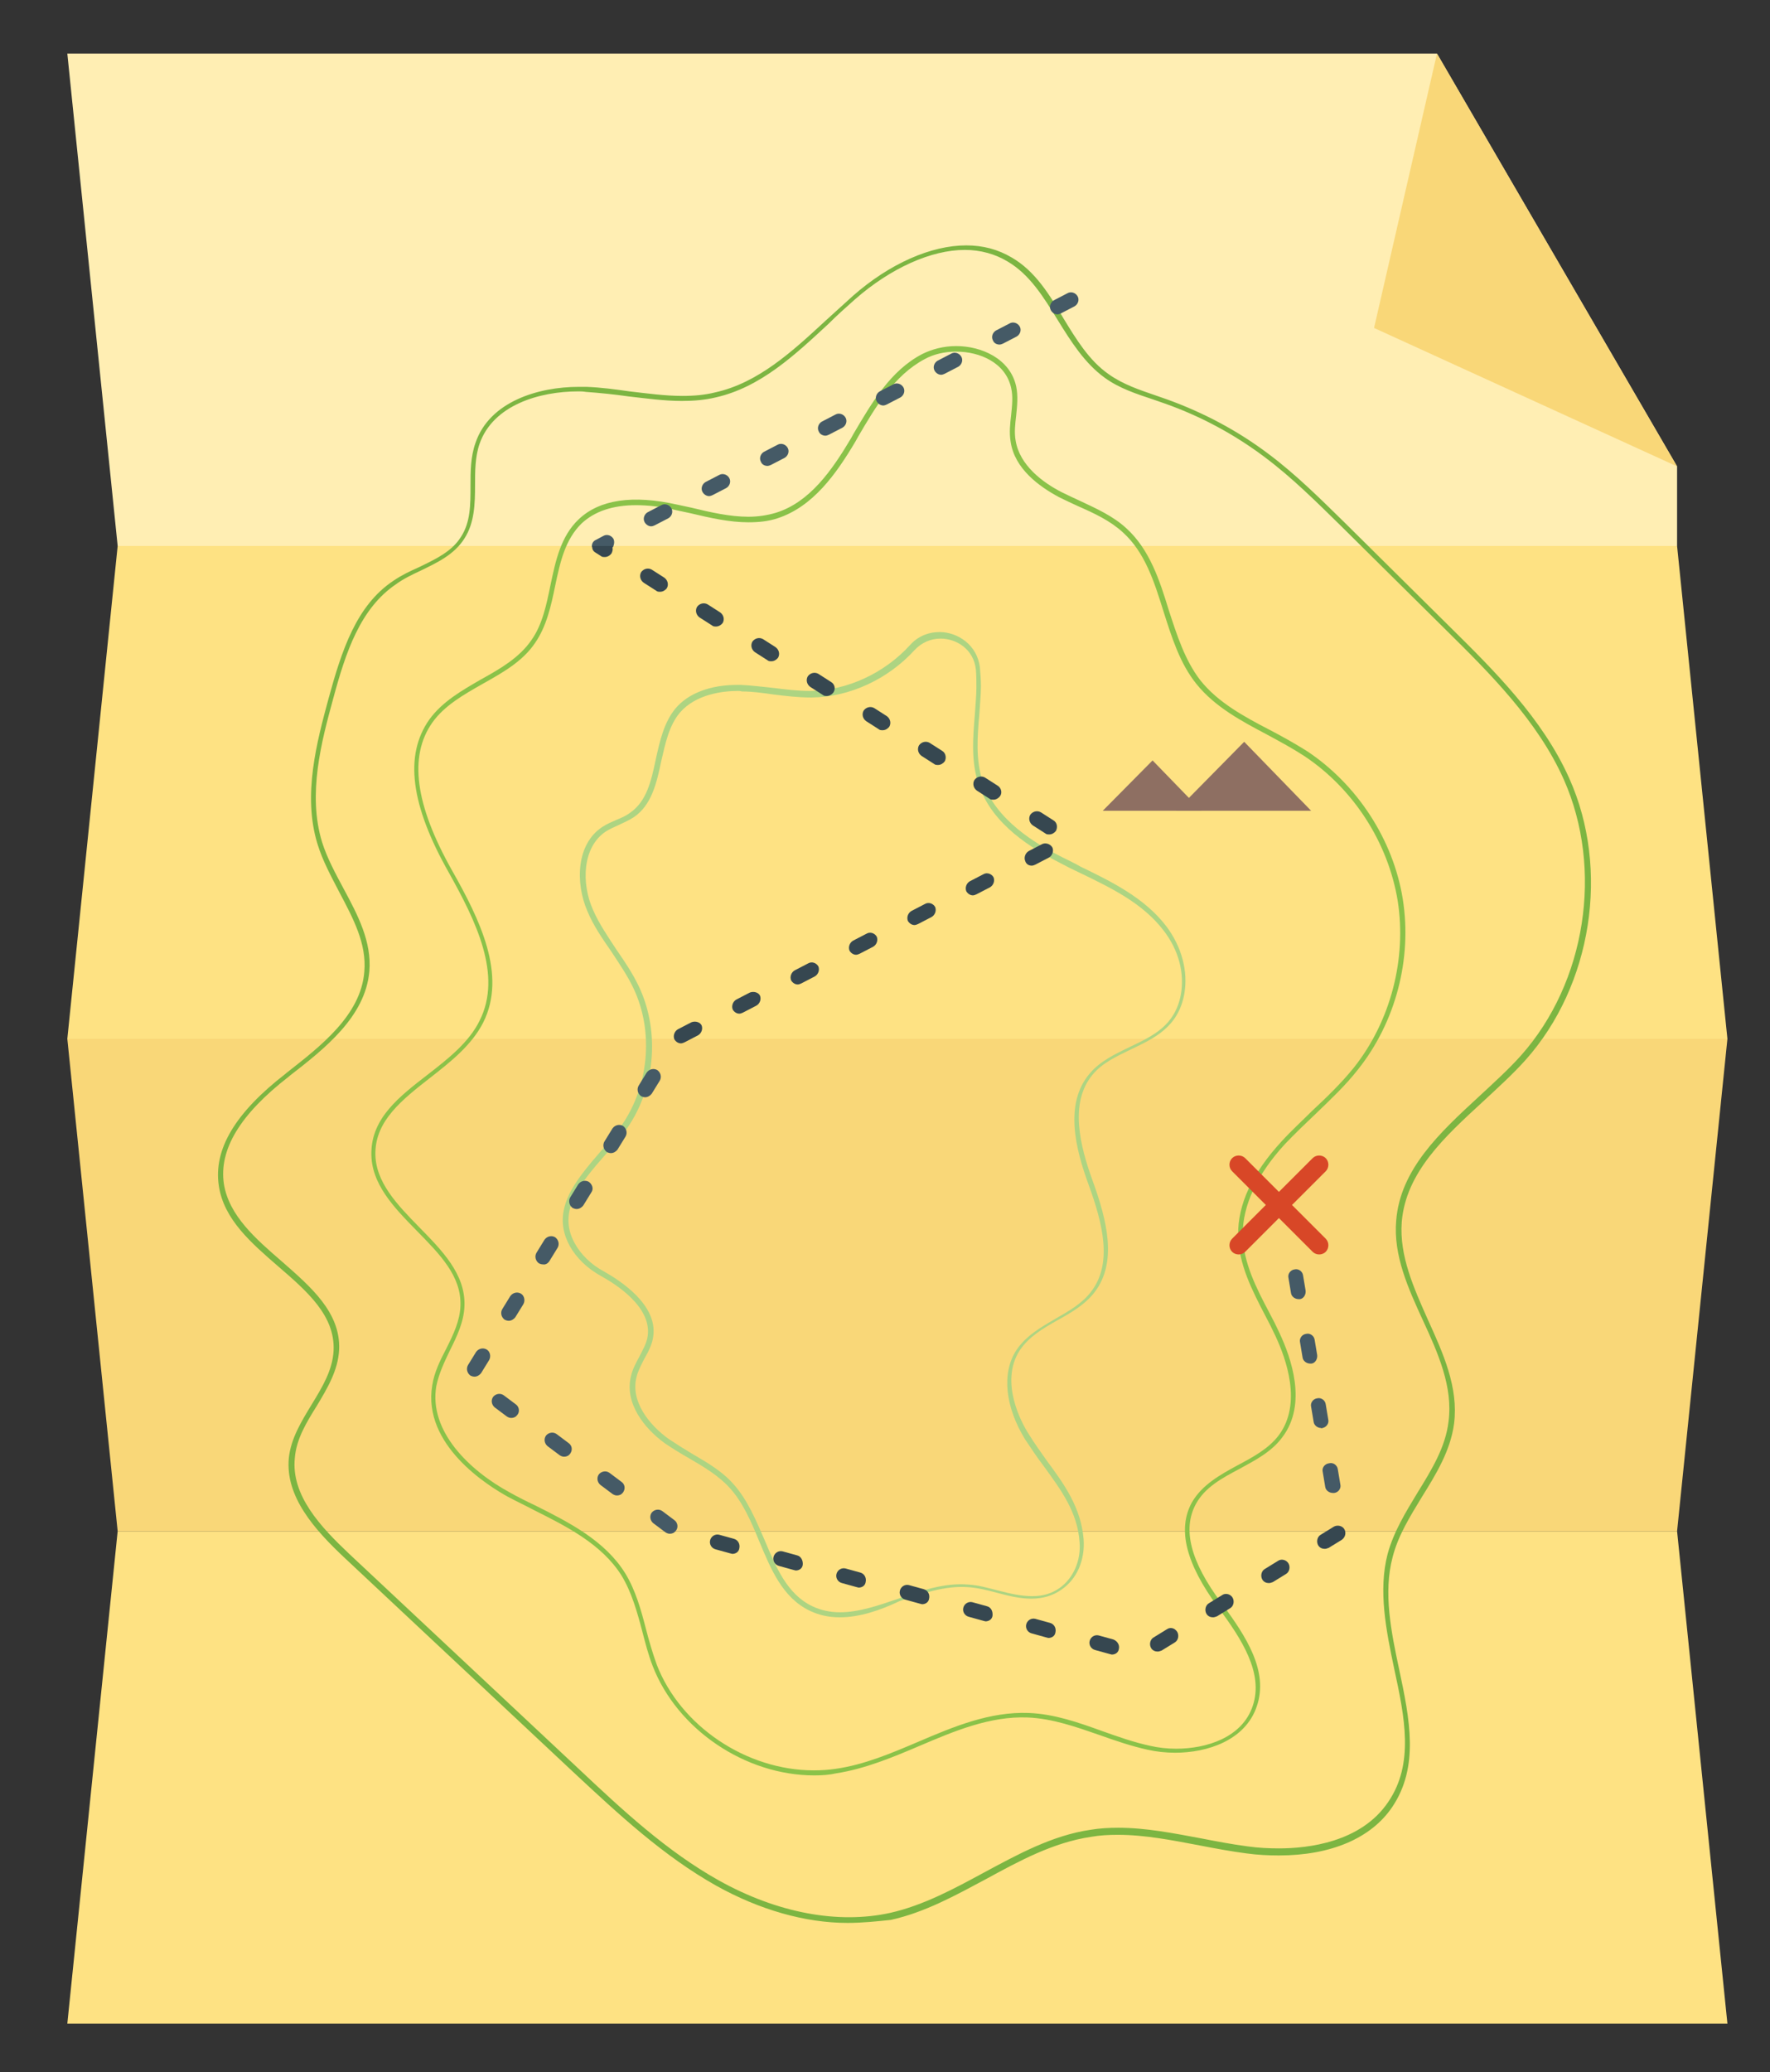 <?xml version="1.0" encoding="utf-8"?>
<svg id="master-artboard" viewBox="0 0 351.635 411.568" version="1.1" xmlns="http://www.w3.org/2000/svg" x="0px" y="0px" enable-background="new 0 0 1400 980" width="351.635px" height="411.568px"><rect x="0" y="0" width="351.635" height="411.568" fill="#333333" stroke="none"/><rect id="ee-background" x="0" y="0" width="351.635" height="411.568" style="fill: white; fill-opacity: 0; pointer-events: none;"/>
<path d="M 106.2 221.9 L 96.2 319.8 L 426 319.8 L 416 221.9 Z" fill="#FEE283" transform="matrix(1, 0, 0, 1, -82.825, -113.459)"/><path d="M 96.2 515.4 L 426 515.4 L 416 417.6 L 106.2 417.6 Z" fill="#FEE283" transform="matrix(1, 0, 0, 1, -82.825, -113.459)"/><path d="M 106.2 417.6 L 416 417.6 L 426 319.8 L 96.2 319.8 Z" fill="#F9D778" transform="matrix(1, 0, 0, 1, -82.825, -113.459)"/><path d="M 368.3 124.1 L 96.2 124.1 L 106.2 221.9 L 416 221.9 L 416 206.1 Z" fill="#FFEEB3" transform="matrix(1, 0, 0, 1, -82.825, -113.459)"/><path d="M 355.8 178.6 L 416 206.1 L 368.3 124.1 Z" fill="#F9D778" transform="matrix(1, 0, 0, 1, -82.825, -113.459)"/><g transform="matrix(1, 0, 0, 1, -82.825, -113.459)">
					<path fill="#7CB542" d="M251.2,495.4c-8.4,0-17.5-2.6-26.1-7.4c-10.5-5.9-19.4-14.2-28-22.2L151.4,423&#10;&#9;&#9;&#9;&#9;&#9;&#9;c-6.2-5.8-11.9-12.3-11.2-19.9c0.4-3.9,2.5-7.3,4.5-10.6c2.2-3.6,4.2-6.9,4.4-10.8c0.3-6.9-5.2-11.7-11-16.7&#10;&#9;&#9;&#9;&#9;&#9;&#9;c-5.3-4.6-10.8-9.3-11.8-16c-1.1-7.2,3.2-14.5,13.3-22.3l0.1-0.1c6.9-5.4,14.8-11.5,15.5-20.1c0.5-5.6-2.2-10.6-5-15.9&#10;&#9;&#9;&#9;&#9;&#9;&#9;c-1.6-3.1-3.3-6.2-4.3-9.5c-3-9.7-0.1-20.4,2.2-28.9c2.6-9.5,5.5-18.5,12.9-23.4c1.6-1.1,3.3-1.9,5.1-2.7&#10;&#9;&#9;&#9;&#9;&#9;&#9;c3.3-1.6,6.5-3.1,8.3-6c1.9-2.9,1.9-6.4,1.9-10.1c0-2.9,0-5.8,1-8.6c2.8-8.2,12.5-11.1,20.5-11.1c0.5,0,1,0,1.5,0&#10;&#9;&#9;&#9;&#9;&#9;&#9;c2.9,0.1,5.8,0.5,8.6,0.9c3.5,0.4,7,0.9,10.5,0.9c2.4,0,4.5-0.2,6.5-0.7c8.6-1.9,15.4-8.2,22-14.3c1.8-1.6,3.6-3.3,5.4-4.9&#10;&#9;&#9;&#9;&#9;&#9;&#9;c7.3-6.4,15.5-10,22.5-10c3.3,0,6.3,0.8,9,2.4c4.7,2.7,7.6,7.5,10.3,12.1c2.5,4.1,5.1,8.4,9,11.1c2.8,2,6.1,3.1,9.3,4.2&#10;&#9;&#9;&#9;&#9;&#9;&#9;c0.8,0.3,1.5,0.5,2.3,0.8c7.2,2.6,14,6.2,20.1,10.8c5.5,4.1,10.5,9.1,15.3,13.8l20.9,20.7c8.6,8.5,18.3,18.1,23.6,30&#10;&#9;&#9;&#9;&#9;&#9;&#9;c8.1,18.1,4.5,41.1-8.7,55.9c-2.6,2.9-5.6,5.6-8.5,8.3c-7.5,6.9-15.3,14-16.1,23.9c-0.5,6.7,2.4,13.1,5.2,19.4&#10;&#9;&#9;&#9;&#9;&#9;&#9;c3,6.6,6.1,13.4,5.2,20.6c-0.7,5.4-3.6,10.1-6.4,14.6c-2.3,3.8-4.7,7.6-5.8,11.9c-1.9,7.1-0.3,14.9,1.3,22.4&#10;&#9;&#9;&#9;&#9;&#9;&#9;c2.1,9.9,4,19.3-1.4,27.3c-4.2,6.2-12.2,9.6-22.5,9.6c0,0,0,0,0,0c-2.1,0-4.2-0.1-6.4-0.4c-3.1-0.4-6.3-1-9.4-1.6&#10;&#9;&#9;&#9;&#9;&#9;&#9;c-5.3-1-10.8-2.1-16.2-2.1c-1.9,0-3.6,0.1-5.3,0.4c-7.5,1.1-14.3,4.8-20.9,8.4c-6,3.2-12.1,6.6-18.9,8.1&#10;&#9;&#9;&#9;&#9;&#9;&#9;C257,495.1,254.1,495.4,251.2,495.4z M197.7,191.2c-7.7,0-16.9,2.7-19.6,10.4c-0.9,2.6-0.9,5.5-0.9,8.2c0,3.7-0.1,7.5-2.1,10.6&#10;&#9;&#9;&#9;&#9;&#9;&#9;c-2,3.2-5.4,4.8-8.7,6.4c-1.7,0.8-3.4,1.6-4.9,2.7c-7.1,4.8-10,13.5-12.5,22.8c-2.3,8.4-5.1,18.9-2.2,28.4&#10;&#9;&#9;&#9;&#9;&#9;&#9;c1,3.2,2.7,6.3,4.3,9.3c2.8,5.2,5.6,10.5,5.1,16.4c-0.8,9-8.8,15.3-15.9,20.8l-0.1,0.1c-9.7,7.5-13.9,14.5-12.9,21.3&#10;&#9;&#9;&#9;&#9;&#9;&#9;c1,6.3,6.3,10.9,11.5,15.4c5.7,5,11.7,10.1,11.4,17.5c-0.2,4.2-2.4,7.8-4.5,11.3c-2,3.2-4,6.5-4.3,10.2&#10;&#9;&#9;&#9;&#9;&#9;&#9;c-0.8,7.5,5.2,13.8,10.8,19.1l45.7,42.8c8.5,8,17.4,16.3,27.8,22.1c11.5,6.4,23.6,8.7,34,6.4c6.6-1.5,12.7-4.8,18.6-8&#10;&#9;&#9;&#9;&#9;&#9;&#9;c6.7-3.6,13.6-7.4,21.2-8.5c1.8-0.3,3.6-0.4,5.5-0.4c5.5,0,11,1.1,16.4,2.1c3.1,0.6,6.2,1.2,9.3,1.6c2.1,0.3,4.2,0.4,6.2,0.4&#10;&#9;&#9;&#9;&#9;&#9;&#9;c5.8,0,16.3-1.2,21.7-9.2c5.2-7.6,3.3-16.8,1.2-26.5c-1.6-7.6-3.2-15.5-1.3-22.8c1.2-4.4,3.6-8.3,5.9-12.1&#10;&#9;&#9;&#9;&#9;&#9;&#9;c2.9-4.7,5.6-9.1,6.2-14.2c0.9-6.9-2.1-13.6-5.1-20.1c-2.9-6.3-5.9-12.9-5.3-19.8c0.8-10.2,8.7-17.5,16.4-24.6&#10;&#9;&#9;&#9;&#9;&#9;&#9;c2.9-2.7,5.9-5.4,8.4-8.2c12.9-14.5,16.4-37,8.5-54.8c-5.2-11.7-14.9-21.3-23.4-29.7l-20.9-20.7c-4.8-4.7-9.7-9.6-15.2-13.7&#10;&#9;&#9;&#9;&#9;&#9;&#9;c-6-4.5-12.7-8.1-19.8-10.6c-0.8-0.3-1.5-0.5-2.3-0.8c-3.3-1.1-6.7-2.2-9.6-4.3c-4-2.9-6.7-7.2-9.3-11.4&#10;&#9;&#9;&#9;&#9;&#9;&#9;c-2.9-4.7-5.6-9.1-10-11.7c-2.5-1.5-5.4-2.3-8.5-2.3c-6.7,0-14.7,3.6-21.8,9.8c-1.8,1.6-3.6,3.2-5.3,4.9&#10;&#9;&#9;&#9;&#9;&#9;&#9;c-6.7,6.2-13.5,12.6-22.4,14.6c-2.1,0.5-4.3,0.7-6.7,0.7c-3.5,0-7.1-0.5-10.6-0.9c-2.8-0.4-5.7-0.7-8.5-0.9&#10;&#9;&#9;&#9;&#9;&#9;&#9;C198.6,191.2,198.2,191.2,197.7,191.2z"/>
				</g><path fill="#8AC249" d="M244.6,466.1c-13.7,0-27.2-9.1-32.1-21.7c-0.9-2.3-1.5-4.7-2.1-7c-1-3.8-2.1-7.7-4.1-11&#10;&#9;&#9;&#9;&#9;&#9;&#9;c-3.9-6.2-10.8-9.7-17.4-13c-1.7-0.9-3.4-1.7-5.1-2.6c-4-2.2-17.1-10.3-15.1-22.2c0.4-2.6,1.6-5,2.8-7.3&#10;&#9;&#9;&#9;&#9;&#9;&#9;c1.4-2.8,2.7-5.5,2.8-8.5c0.2-5.9-4.1-10.2-8.7-14.9c-4.5-4.6-9.1-9.3-9-15.5c0.1-6.9,5.5-11.1,11.2-15.5&#10;&#9;&#9;&#9;&#9;&#9;&#9;c4-3.1,8.2-6.4,10.3-10.7c4.6-9.1-0.8-19.9-6.1-29.4c-7.6-13.4-8.9-23.3-3.9-30.4c2.6-3.6,6.5-5.8,10.3-8&#10;&#9;&#9;&#9;&#9;&#9;&#9;c3.8-2.1,7.6-4.3,10-7.8c2.2-3.1,3-7.1,3.8-11c1-4.7,2-9.6,5.6-13c4.1-3.9,10.7-4.9,19.6-2.9c0.9,0.2,1.9,0.4,2.8,0.6&#10;&#9;&#9;&#9;&#9;&#9;&#9;c3.7,0.9,7.6,1.8,11.3,1.8c2,0,3.8-0.3,5.5-0.8c6.7-2.1,11.1-8.4,14.9-14.8l0.5-0.9c3.6-6.1,7.3-12.5,13.6-15.8&#10;&#9;&#9;&#9;&#9;&#9;&#9;c2-1,4.3-1.6,6.8-1.6c5,0,10.7,2.5,11.9,8c0.4,1.9,0.2,3.9,0,5.8c-0.2,1.7-0.4,3.4-0.1,5c0.8,4.9,5.4,8.3,9.1,10.2&#10;&#9;&#9;&#9;&#9;&#9;&#9;c1.2,0.6,2.5,1.2,3.8,1.8c3.2,1.5,6.5,3,9.1,5.4c4.6,4.2,6.6,10.3,8.4,16.2c1.6,4.9,3.2,10,6.3,14c3.5,4.4,8.7,7.2,13.7,9.8&#10;&#9;&#9;&#9;&#9;&#9;&#9;c2.5,1.3,5,2.7,7.4,4.2c10,6.6,17.2,17.6,19.1,29.4c1.9,11.9-1.4,24.5-8.9,33.9c-2.5,3.2-5.5,6-8.4,8.8c-2,1.9-4.1,3.9-6.1,6&#10;&#9;&#9;&#9;&#9;&#9;&#9;c-5.6,6.1-8.4,12.2-8.4,18c0.1,5.5,2.7,10.6,5.3,15.5c0.7,1.3,1.4,2.7,2,4c2.3,4.9,5.6,14.1,0.6,20.7c-2.1,2.9-5.4,4.6-8.5,6.3&#10;&#9;&#9;&#9;&#9;&#9;&#9;c-3.6,1.9-6.9,3.7-8.7,7c-2.7,5-1.1,11.4,5.1,19.7c4.9,6.6,9.4,13.5,7,20.5c-2.3,6.8-9.9,9.2-16.2,9.2c0,0,0,0,0,0&#10;&#9;&#9;&#9;&#9;&#9;&#9;c-1.9,0-3.7-0.2-5.5-0.6c-3.2-0.7-6.4-1.8-9.5-2.9c-4.6-1.6-9.4-3.3-14.3-3.5c-7.5-0.3-14.6,2.7-21.4,5.6&#10;&#9;&#9;&#9;&#9;&#9;&#9;c-5.4,2.3-10.9,4.6-16.7,5.5C247.6,466,246.1,466.1,244.6,466.1z M209.2,213.8c-4.6,0-8.2,1.2-10.8,3.6&#10;&#9;&#9;&#9;&#9;&#9;&#9;c-3.3,3.2-4.3,7.7-5.3,12.5c-0.8,3.9-1.7,8-4,11.3c-2.5,3.7-6.5,5.9-10.4,8.1c-3.7,2.1-7.6,4.3-10,7.7&#10;&#9;&#9;&#9;&#9;&#9;&#9;c-4.7,6.7-3.4,16.3,3.9,29.3c5.5,9.7,11,20.8,6.2,30.3c-2.3,4.5-6.5,7.8-10.6,11c-5.5,4.3-10.7,8.4-10.8,14.8&#10;&#9;&#9;&#9;&#9;&#9;&#9;c-0.1,5.8,4.4,10.4,8.7,14.8c4.5,4.6,9.2,9.3,9,15.6c-0.1,3.2-1.5,6.1-2.9,8.9c-1.1,2.3-2.2,4.6-2.7,7.1&#10;&#9;&#9;&#9;&#9;&#9;&#9;c-1.5,8.9,6.5,16.7,14.6,21.1c1.6,0.9,3.4,1.8,5.1,2.6c6.8,3.4,13.8,7,17.8,13.4c2.1,3.4,3.2,7.4,4.2,11.3&#10;&#9;&#9;&#9;&#9;&#9;&#9;c0.6,2.3,1.3,4.7,2.1,6.9c4.7,12.2,17.8,21,31.2,21c1.5,0,2.9-0.1,4.3-0.3c5.7-0.8,11.1-3.1,16.5-5.4c7-3,14.2-6,21.9-5.7&#10;&#9;&#9;&#9;&#9;&#9;&#9;c5.1,0.2,9.9,1.9,14.6,3.6c3.1,1.1,6.2,2.2,9.4,2.9c1.7,0.4,3.5,0.6,5.3,0.6c6,0,13.1-2.2,15.2-8.5c2.2-6.5-2.2-13.3-6.9-19.6&#10;&#9;&#9;&#9;&#9;&#9;&#9;c-6.4-8.7-8.1-15.5-5.2-20.8c2-3.5,5.6-5.5,9.1-7.4c3-1.6,6.2-3.3,8.2-6c4.6-6.2,1.5-15-0.7-19.7c-0.6-1.3-1.3-2.7-2-4&#10;&#9;&#9;&#9;&#9;&#9;&#9;c-2.6-5-5.3-10.2-5.4-16c-0.1-6.1,2.8-12.3,8.6-18.6c1.9-2.1,4.1-4.1,6.1-6.1c2.9-2.7,5.8-5.5,8.3-8.6&#10;&#9;&#9;&#9;&#9;&#9;&#9;c7.3-9.2,10.5-21.6,8.7-33.1c-1.9-11.6-8.8-22.3-18.6-28.8c-2.3-1.5-4.9-2.9-7.3-4.2c-5.1-2.7-10.4-5.5-14.1-10.1&#10;&#9;&#9;&#9;&#9;&#9;&#9;c-3.3-4.1-4.9-9.3-6.5-14.3c-1.9-6.1-3.7-11.8-8.1-15.8c-2.5-2.3-5.7-3.8-8.9-5.2c-1.3-0.6-2.6-1.2-3.8-1.8&#10;&#9;&#9;&#9;&#9;&#9;&#9;c-3.9-2.1-8.8-5.6-9.6-11c-0.3-1.8-0.1-3.6,0.1-5.3c0.2-1.9,0.4-3.7,0-5.4c-1.1-5-6.2-7.2-10.9-7.2c-2.3,0-4.5,0.5-6.3,1.5&#10;&#9;&#9;&#9;&#9;&#9;&#9;c-6,3.2-9.7,9.4-13.2,15.4l-0.5,0.9c-3.9,6.6-8.5,13-15.5,15.3c-1.8,0.6-3.7,0.8-5.8,0.8c-3.8,0-7.7-0.9-11.5-1.8&#10;&#9;&#9;&#9;&#9;&#9;&#9;c-0.9-0.2-1.9-0.4-2.8-0.6C214.3,214.1,211.6,213.8,209.2,213.8z" transform="matrix(1, 0, 0, 1, -82.825, -113.459)"/><path fill="#ADD482" d="M249.7,434.7c-2.2,0-4.1-0.4-6-1.3c-5.4-2.6-7.7-8.2-10-13.7c-1.6-3.9-3.3-7.9-6-10.8&#10;&#9;&#9;&#9;&#9;&#9;&#9;c-2.2-2.4-5.1-4.1-8-5.8c-1.6-0.9-3.2-1.9-4.7-2.9c-4.2-3-8.2-8.1-6.8-13.5c0.3-1.3,1-2.6,1.6-3.7c0.7-1.4,1.5-2.7,1.7-4.2&#10;&#9;&#9;&#9;&#9;&#9;&#9;c0.8-5.7-6.2-10.2-9.3-11.9c-2.7-1.5-4.9-3.6-6.2-6c-3.9-7.1,1.2-13,6.2-18.8c1.3-1.4,2.5-2.9,3.6-4.4&#10;&#9;&#9;&#9;&#9;&#9;&#9;c5.9-7.9,7.1-19.2,2.8-28.1c-1.2-2.5-2.8-4.8-4.3-7.1c-1.8-2.6-3.6-5.2-4.8-8.1c-2.4-5.6-2.2-13.3,3-16.7&#10;&#9;&#9;&#9;&#9;&#9;&#9;c0.9-0.6,1.9-1,2.8-1.4c1-0.4,1.9-0.8,2.7-1.4c3.3-2.3,4.2-6.3,5.1-10.6c0.8-3.6,1.6-7.3,3.9-10.1c2.5-3,6.9-4.7,12.2-4.7&#10;&#9;&#9;&#9;&#9;&#9;&#9;c0.3,0,0.6,0,0.9,0c2.1,0.1,4.3,0.4,6.4,0.6c2.4,0.3,4.8,0.6,7.2,0.6l0.2,0c7.2-0.1,14.6-3.5,19.7-9.1c1.5-1.7,3.6-2.6,5.9-2.6&#10;&#9;&#9;&#9;&#9;&#9;&#9;c3.5,0,7.5,2.5,8,7.1c0.1,1.2,0.2,2.4,0.2,3.6c0,1.8-0.2,3.6-0.3,5.4c-0.4,4.6-0.8,9.4,0.7,13.7c2.6,7.5,10.2,12.1,15.7,14.9&#10;&#9;&#9;&#9;&#9;&#9;&#9;c1.2,0.6,2.5,1.2,3.7,1.9c6.2,3,12.7,6.2,17,11.8c3.1,4.1,4.4,9,3.6,13.5c-1.2,6.6-6,8.8-10.6,11c-2.9,1.4-5.7,2.7-7.6,5&#10;&#9;&#9;&#9;&#9;&#9;&#9;c-4.7,5.6-2.5,14.2,0,21.1c2.9,8,4.9,16.2,0.4,22.1c-1.9,2.5-4.7,4.1-7.4,5.6c-3,1.7-5.7,3.3-7.5,6c-4,6.2,0.3,14.3,1.8,16.6&#10;&#9;&#9;&#9;&#9;&#9;&#9;c1.1,1.8,2.4,3.6,3.6,5.3c3.4,4.6,6.8,9.3,7.3,15.6c0.3,4.1-1.3,7.9-4.4,10c-1.7,1.2-3.7,1.8-6,1.8l0,0c-2.3,0-4.7-0.6-6.9-1.2&#10;&#9;&#9;&#9;&#9;&#9;&#9;c-1.9-0.5-3.9-1-5.8-1.1c-4.5-0.3-9.1,1.3-13.5,2.8C257.7,433.3,253.6,434.7,249.7,434.7z M229.4,250.7&#10;&#9;&#9;&#9;&#9;&#9;&#9;c-2.9,0-8.3,0.6-11.5,4.3c-2.2,2.6-2.9,6.2-3.7,9.6c-0.9,4.3-1.9,8.8-5.5,11.2c-0.9,0.6-1.9,1-2.9,1.5&#10;&#9;&#9;&#9;&#9;&#9;&#9;c-0.9,0.4-1.8,0.8-2.6,1.3c-4.7,3.1-4.9,10.3-2.6,15.5c1.2,2.8,3,5.4,4.7,8c1.6,2.3,3.2,4.7,4.4,7.2c4.4,9.2,3.3,20.9-2.9,29.1&#10;&#9;&#9;&#9;&#9;&#9;&#9;c-1.1,1.5-2.4,3-3.7,4.4c-4.8,5.5-9.7,11.1-6.1,17.6c1.2,2.2,3.2,4.2,5.8,5.6c3.2,1.8,10.7,6.6,9.8,12.9&#10;&#9;&#9;&#9;&#9;&#9;&#9;c-0.2,1.6-1,3.1-1.8,4.5c-0.6,1.2-1.2,2.3-1.5,3.5c-1.3,4.9,2.5,9.6,6.4,12.4c1.5,1,3.1,2,4.6,2.9c2.9,1.7,5.9,3.4,8.2,6&#10;&#9;&#9;&#9;&#9;&#9;&#9;c2.8,3.1,4.5,7.2,6.2,11.1c2.3,5.5,4.5,10.8,9.5,13.2c1.7,0.8,3.5,1.2,5.5,1.2c3.7,0,7.5-1.3,11.6-2.7&#10;&#9;&#9;&#9;&#9;&#9;&#9;c4.5-1.6,9.2-3.2,13.9-2.8c2,0.1,4,0.7,6,1.2c2.3,0.6,4.5,1.1,6.7,1.1c2.1,0,3.8-0.5,5.4-1.6c2.7-1.9,4.3-5.4,4-9.1&#10;&#9;&#9;&#9;&#9;&#9;&#9;c-0.4-6-3.7-10.4-7.1-15.1c-1.3-1.7-2.5-3.5-3.7-5.3c-4-6.5-4.7-13.2-1.8-17.7c1.9-2.9,4.9-4.6,7.8-6.3c2.6-1.5,5.3-3,7.1-5.4&#10;&#9;&#9;&#9;&#9;&#9;&#9;c4.3-5.6,2.3-13.5-0.5-21.2c-2.6-7.1-4.9-16.1,0.2-22.1c2.1-2.5,5.1-3.9,8-5.3c4.6-2.2,8.9-4.2,10.1-10.3&#10;&#9;&#9;&#9;&#9;&#9;&#9;c0.8-4.3-0.4-8.9-3.4-12.8c-4.2-5.5-10.5-8.5-16.7-11.5c-1.3-0.6-2.5-1.2-3.8-1.9c-5.7-2.9-13.5-7.6-16.2-15.5&#10;&#9;&#9;&#9;&#9;&#9;&#9;c-1.6-4.5-1.2-9.4-0.8-14.1c0.1-1.8,0.3-3.6,0.3-5.3c0-1.2,0-2.4-0.1-3.5c-0.4-4.1-3.9-6.2-7-6.2c-2,0-3.8,0.8-5.2,2.3&#10;&#9;&#9;&#9;&#9;&#9;&#9;c-5.3,5.8-12.9,9.3-20.4,9.4l-0.2,0c-2.5,0-5-0.3-7.4-0.6c-2.1-0.3-4.2-0.6-6.3-0.6C229.9,250.7,229.6,250.7,229.4,250.7z" transform="matrix(1, 0, 0, 1, -82.825, -113.459)"/><path fill="#455A66" d="M206.6,337.1c-0.7-0.4-1.6-0.2-2.1,0.5l-1.6,2.6c-0.4,0.7-0.2,1.6,0.5,2.1c0.2,0.1,0.5,0.2,0.8,0.2&#10;&#9;&#9;&#9;&#9;&#9;c0.5,0,1-0.3,1.3-0.7l1.6-2.6C207.5,338.5,207.3,337.6,206.6,337.1z" transform="matrix(1, 0, 0, 1, -82.825, -113.459)"/><path fill="#455A66" d="M212.3,330.7l1.6-2.6c0.4-0.7,0.2-1.6-0.5-2.1c-0.7-0.4-1.6-0.2-2.1,0.5l-1.6,2.6&#10;&#9;&#9;&#9;&#9;&#9;c-0.4,0.7-0.2,1.6,0.5,2.1c0.2,0.1,0.5,0.2,0.8,0.2C211.5,331.4,212,331.1,212.3,330.7z" transform="matrix(1, 0, 0, 1, -82.825, -113.459)"/><path fill="#364750" d="M241.2,422.4l-2.9-0.8c-0.8-0.2-1.6,0.3-1.8,1.1c-0.2,0.8,0.3,1.6,1.1,1.8l2.9,0.8&#10;&#9;&#9;&#9;&#9;&#9;c0.1,0,0.3,0.1,0.4,0.1c0.7,0,1.3-0.4,1.4-1.1C242.4,423.5,242,422.6,241.2,422.4z" transform="matrix(1, 0, 0, 1, -82.825, -113.459)"/><path fill="#455A66" d="M206.3,407.8l-2.4-1.8c-0.7-0.5-1.6-0.3-2.1,0.3c-0.5,0.7-0.3,1.6,0.3,2.1l2.4,1.8&#10;&#9;&#9;&#9;&#9;&#9;c0.3,0.2,0.6,0.3,0.9,0.3c0.5,0,0.9-0.2,1.2-0.6C207.1,409.2,207,408.3,206.3,407.8z" transform="matrix(1, 0, 0, 1, -82.825, -113.459)"/><path fill="#364750" d="M213.2,230.8c0.2,0.2,0.5,0.2,0.8,0.2c0.5,0,1-0.3,1.3-0.7c0.4-0.7,0.2-1.6-0.5-2.1l-2.5-1.6&#10;&#9;&#9;&#9;&#9;&#9;c-0.7-0.4-1.6-0.2-2.1,0.5c-0.4,0.7-0.2,1.6,0.5,2.1L213.2,230.8z" transform="matrix(1, 0, 0, 1, -82.825, -113.459)"/><path fill="#455A66" d="M199.8,348.2c-0.7-0.4-1.6-0.2-2.1,0.5l-1.6,2.6c-0.4,0.7-0.2,1.6,0.5,2.1c0.2,0.1,0.5,0.2,0.8,0.2&#10;&#9;&#9;&#9;&#9;&#9;c0.5,0,1-0.3,1.3-0.7l1.6-2.6C200.8,349.6,200.5,348.7,199.8,348.2z" transform="matrix(1, 0, 0, 1, -82.825, -113.459)"/><path fill="#364750" d="M237.4,244.1c0.4-0.7,0.2-1.6-0.5-2.1l-2.5-1.6c-0.7-0.4-1.6-0.2-2.1,0.5c-0.4,0.7-0.2,1.6,0.5,2.1&#10;&#9;&#9;&#9;&#9;&#9;l2.5,1.6c0.2,0.2,0.5,0.2,0.8,0.2C236.6,244.8,237.1,244.5,237.4,244.1z" transform="matrix(1, 0, 0, 1, -82.825, -113.459)"/><path fill="#364750" d="M231.8,310.6l-2.7,1.4c-0.7,0.4-1,1.3-0.7,2c0.3,0.5,0.8,0.8,1.3,0.8c0.2,0,0.5-0.1,0.7-0.2l2.7-1.4&#10;&#9;&#9;&#9;&#9;&#9;c0.7-0.4,1-1.3,0.7-2C233.5,310.6,232.6,310.3,231.8,310.6z" transform="matrix(1, 0, 0, 1, -82.825, -113.459)"/><path fill="#364750" d="M220.2,316.5l-2.7,1.4c-0.7,0.4-1,1.3-0.7,2c0.3,0.5,0.8,0.8,1.3,0.8c0.2,0,0.5-0.1,0.7-0.2l2.7-1.4&#10;&#9;&#9;&#9;&#9;&#9;c0.7-0.4,1-1.3,0.7-2C221.9,316.5,221,316.2,220.2,316.5z" transform="matrix(1, 0, 0, 1, -82.825, -113.459)"/><path fill="#364750" d="M224.3,237.7c0.2,0.2,0.5,0.2,0.8,0.2c0.5,0,1-0.3,1.3-0.7c0.4-0.7,0.2-1.6-0.5-2.1l-2.5-1.6&#10;&#9;&#9;&#9;&#9;&#9;c-0.7-0.4-1.6-0.2-2.1,0.5c-0.4,0.7-0.2,1.6,0.5,2.1L224.3,237.7z" transform="matrix(1, 0, 0, 1, -82.825, -113.459)"/><path fill="#455A66" d="M216.8,415.4l-2.4-1.8c-0.7-0.5-1.6-0.3-2.1,0.3c-0.5,0.7-0.3,1.6,0.3,2.1l2.4,1.8&#10;&#9;&#9;&#9;&#9;&#9;c0.3,0.2,0.6,0.3,0.9,0.3c0.5,0,0.9-0.2,1.2-0.6C217.6,416.9,217.5,415.9,216.8,415.4z" transform="matrix(1, 0, 0, 1, -82.825, -113.459)"/><path fill="#455A66" d="M195.8,400.1l-2.4-1.8c-0.7-0.5-1.6-0.3-2.1,0.3c-0.5,0.7-0.3,1.6,0.3,2.1l2.4,1.8&#10;&#9;&#9;&#9;&#9;&#9;c0.3,0.2,0.6,0.3,0.9,0.3c0.5,0,0.9-0.2,1.2-0.6C196.6,401.5,196.5,400.6,195.8,400.1z" transform="matrix(1, 0, 0, 1, -82.825, -113.459)"/><path fill="#455A66" d="M235.3,206c0.2,0,0.5-0.1,0.7-0.2l2.7-1.4c0.7-0.4,1-1.3,0.6-2c-0.4-0.7-1.3-1-2-0.6l-2.7,1.4&#10;&#9;&#9;&#9;&#9;&#9;c-0.7,0.4-1,1.3-0.6,2C234.2,205.7,234.7,206,235.3,206z" transform="matrix(1, 0, 0, 1, -82.825, -113.459)"/><path fill="#455A66" d="M246.8,200c0.2,0,0.5-0.1,0.7-0.2l2.7-1.4c0.7-0.4,1-1.3,0.6-2c-0.4-0.7-1.3-1-2-0.6l-2.7,1.4&#10;&#9;&#9;&#9;&#9;&#9;c-0.7,0.4-1,1.3-0.6,2C245.7,199.7,246.3,200,246.8,200z" transform="matrix(1, 0, 0, 1, -82.825, -113.459)"/><path fill="#455A66" d="M192,363.9l1.6-2.6c0.4-0.7,0.2-1.6-0.5-2.1c-0.7-0.4-1.6-0.2-2.1,0.5l-1.6,2.6&#10;&#9;&#9;&#9;&#9;&#9;c-0.4,0.7-0.2,1.6,0.5,2.1c0.2,0.1,0.5,0.2,0.8,0.2C191.2,364.7,191.7,364.4,192,363.9z" transform="matrix(1, 0, 0, 1, -82.825, -113.459)"/><path fill="#455A66" d="M258.3,194c0.2,0,0.5-0.1,0.7-0.2l2.7-1.4c0.7-0.4,1-1.3,0.6-2c-0.4-0.7-1.3-1-2-0.6l-2.7,1.4&#10;&#9;&#9;&#9;&#9;&#9;c-0.7,0.4-1,1.3-0.6,2C257.3,193.7,257.8,194,258.3,194z" transform="matrix(1, 0, 0, 1, -82.825, -113.459)"/><path fill="#455A66" d="M345.6,405.8l0.5,3c0.1,0.7,0.8,1.2,1.5,1.2c0.1,0,0.2,0,0.3,0c0.8-0.1,1.4-0.9,1.2-1.7l-0.5-3&#10;&#9;&#9;&#9;&#9;&#9;c-0.1-0.8-0.9-1.4-1.7-1.2C346,404.2,345.4,405,345.6,405.8z" transform="matrix(1, 0, 0, 1, -82.825, -113.459)"/><path fill="#455A66" d="M281.4,181.9c0.2,0,0.5-0.1,0.7-0.2l2.7-1.4c0.7-0.4,1-1.3,0.6-2c-0.4-0.7-1.3-1-2-0.6l-2.7,1.4&#10;&#9;&#9;&#9;&#9;&#9;c-0.7,0.4-1,1.3-0.6,2C280.3,181.6,280.8,181.9,281.4,181.9z" transform="matrix(1, 0, 0, 1, -82.825, -113.459)"/><path fill="#455A66" d="M269.8,187.9c0.2,0,0.5-0.1,0.7-0.2l2.7-1.4c0.7-0.4,1-1.3,0.6-2c-0.4-0.7-1.3-1-2-0.6l-2.7,1.4&#10;&#9;&#9;&#9;&#9;&#9;c-0.7,0.4-1,1.3-0.6,2C268.8,187.6,269.3,187.9,269.8,187.9z" transform="matrix(1, 0, 0, 1, -82.825, -113.459)"/><path fill="#455A66" d="M223.7,212c0.2,0,0.5-0.1,0.7-0.2l2.7-1.4c0.7-0.4,1-1.3,0.6-2c-0.4-0.7-1.3-1-2-0.6l-2.7,1.4&#10;&#9;&#9;&#9;&#9;&#9;c-0.7,0.4-1,1.3-0.6,2C222.7,211.7,223.2,212,223.7,212z" transform="matrix(1, 0, 0, 1, -82.825, -113.459)"/><path fill="#455A66" d="M186.3,370.4c-0.7-0.4-1.6-0.2-2.1,0.5l-1.6,2.6c-0.4,0.7-0.2,1.6,0.5,2.1c0.2,0.1,0.5,0.2,0.8,0.2&#10;&#9;&#9;&#9;&#9;&#9;c0.5,0,1-0.3,1.3-0.7l1.6-2.6C187.2,371.8,187,370.8,186.3,370.4z" transform="matrix(1, 0, 0, 1, -82.825, -113.459)"/><path fill="#455A66" d="M185.3,392.4l-2.4-1.8c-0.7-0.5-1.6-0.3-2.1,0.3c-0.5,0.7-0.3,1.6,0.3,2.1l2.4,1.8&#10;&#9;&#9;&#9;&#9;&#9;c0.3,0.2,0.6,0.3,0.9,0.3c0.5,0,0.9-0.2,1.2-0.6C186.1,393.9,186,392.9,185.3,392.4z" transform="matrix(1, 0, 0, 1, -82.825, -113.459)"/><path fill="#455A66" d="M212.2,218c0.2,0,0.5-0.1,0.7-0.2l2.7-1.4c0.7-0.4,1-1.3,0.6-2c-0.4-0.7-1.3-1-2-0.6l-2.7,1.4&#10;&#9;&#9;&#9;&#9;&#9;c-0.7,0.4-1,1.3-0.6,2C211.2,217.7,211.7,218,212.2,218z" transform="matrix(1, 0, 0, 1, -82.825, -113.459)"/><path fill="#455A66" d="M179.5,381.5c-0.7-0.4-1.6-0.2-2.1,0.5l-1.6,2.6c-0.4,0.7-0.2,1.6,0.5,2.1c0.2,0.1,0.5,0.2,0.8,0.2&#10;&#9;&#9;&#9;&#9;&#9;c0.5,0,1-0.3,1.3-0.7l1.6-2.6C180.4,382.9,180.2,381.9,179.5,381.5z" transform="matrix(1, 0, 0, 1, -82.825, -113.459)"/><path fill="#364750" d="M228.6,419.1l-2.9-0.8c-0.8-0.2-1.6,0.3-1.8,1.1c-0.2,0.8,0.3,1.6,1.1,1.8l2.9,0.8&#10;&#9;&#9;&#9;&#9;&#9;c0.1,0,0.3,0.1,0.4,0.1c0.7,0,1.3-0.4,1.4-1.1C229.9,420.1,229.4,419.3,228.6,419.1z" transform="matrix(1, 0, 0, 1, -82.825, -113.459)"/><path fill="#364750" d="M304,439.1l-2.9-0.8c-0.8-0.2-1.6,0.3-1.8,1.1c-0.2,0.8,0.3,1.6,1.1,1.8l2.9,0.8c0.1,0,0.3,0.1,0.4,0.1&#10;&#9;&#9;&#9;&#9;&#9;c0.7,0,1.3-0.4,1.4-1.1C305.3,440.2,304.8,439.4,304,439.1z" transform="matrix(1, 0, 0, 1, -82.825, -113.459)"/><path fill="#455A66" d="M294.9,171.7l-2.7,1.4c-0.7,0.4-1,1.3-0.6,2c0.3,0.5,0.8,0.8,1.3,0.8c0.2,0,0.5-0.1,0.7-0.2l2.7-1.4&#10;&#9;&#9;&#9;&#9;&#9;c0.7-0.4,1-1.3,0.6-2C296.5,171.6,295.6,171.3,294.9,171.7z" transform="matrix(1, 0, 0, 1, -82.825, -113.459)"/><path fill="#364750" d="M243.4,304.8l-2.7,1.4c-0.7,0.4-1,1.3-0.7,2c0.3,0.5,0.8,0.8,1.3,0.8c0.2,0,0.5-0.1,0.7-0.2l2.7-1.4&#10;&#9;&#9;&#9;&#9;&#9;c0.7-0.4,1-1.3,0.7-2C245,304.7,244.1,304.4,243.4,304.8z" transform="matrix(1, 0, 0, 1, -82.825, -113.459)"/><path fill="#455A66" d="M204.7,220.5c-0.4-0.7-1.3-1-2-0.6l-1.5,0.8c-0.5,0.2-0.8,0.7-0.8,1.3c0,0,0,0,0,0.1h4.2&#10;&#9;&#9;&#9;&#9;&#9;C204.9,221.5,204.9,220.9,204.7,220.5z" transform="matrix(1, 0, 0, 1, -82.825, -113.459)"/><path fill="#364750" d="M201.1,223.2l1.1,0.7c0.2,0.2,0.5,0.2,0.8,0.2c0.5,0,1-0.3,1.3-0.7c0.2-0.4,0.3-0.8,0.2-1.2&#10;&#9;&#9;&#9;&#9;&#9;c0.1-0.1,0.1-0.2,0.2-0.3h-4.2C200.4,222.4,200.6,222.9,201.1,223.2z" transform="matrix(1, 0, 0, 1, -82.825, -113.459)"/><path fill="#364750" d="M325.6,430.3l-2.6,1.6c-0.7,0.4-0.9,1.4-0.5,2.1c0.3,0.5,0.8,0.7,1.3,0.7c0.3,0,0.5-0.1,0.8-0.2l2.6-1.6&#10;&#9;&#9;&#9;&#9;&#9;c0.7-0.4,0.9-1.4,0.5-2.1C327.3,430.1,326.3,429.8,325.6,430.3z" transform="matrix(1, 0, 0, 1, -82.825, -113.459)"/><path fill="#364750" d="M292.1,276.4l-2.5-1.6c-0.7-0.4-1.6-0.2-2.1,0.5c-0.4,0.7-0.2,1.6,0.5,2.1l2.5,1.6&#10;&#9;&#9;&#9;&#9;&#9;c0.2,0.2,0.5,0.2,0.8,0.2c0.5,0,1-0.3,1.3-0.7C293,277.7,292.8,276.8,292.1,276.4z" transform="matrix(1, 0, 0, 1, -82.825, -113.459)"/><path fill="#364750" d="M349.9,417.2c-0.4-0.7-1.4-0.9-2.1-0.5l-2.6,1.6c-0.7,0.4-0.9,1.4-0.5,2.1c0.3,0.5,0.8,0.7,1.3,0.7&#10;&#9;&#9;&#9;&#9;&#9;c0.3,0,0.5-0.1,0.8-0.2l2.6-1.6C350.1,418.8,350.3,417.9,349.9,417.2z" transform="matrix(1, 0, 0, 1, -82.825, -113.459)"/><path fill="#455A66" d="M345.5,397.1c0.8-0.1,1.4-0.9,1.2-1.7l-0.5-3c-0.1-0.8-0.9-1.4-1.7-1.2c-0.8,0.1-1.4,0.9-1.2,1.7l0.5,3&#10;&#9;&#9;&#9;&#9;&#9;c0.1,0.7,0.8,1.2,1.5,1.2C345.4,397.2,345.5,397.2,345.5,397.1z" transform="matrix(1, 0, 0, 1, -82.825, -113.459)"/><path fill="#455A66" d="M344.5,382.6l-0.5-3c-0.1-0.8-0.9-1.4-1.7-1.2c-0.8,0.1-1.4,0.9-1.2,1.7l0.5,3c0.1,0.7,0.8,1.2,1.5,1.2&#10;&#9;&#9;&#9;&#9;&#9;c0.1,0,0.2,0,0.3,0C344.1,384.2,344.6,383.4,344.5,382.6z" transform="matrix(1, 0, 0, 1, -82.825, -113.459)"/><path fill="#455A66" d="M342.2,369.8l-0.5-3c-0.1-0.8-0.9-1.4-1.7-1.2c-0.8,0.1-1.4,0.9-1.2,1.7l0.5,3c0.1,0.7,0.8,1.2,1.5,1.2&#10;&#9;&#9;&#9;&#9;&#9;c0.1,0,0.2,0,0.3,0C341.8,371.4,342.3,370.6,342.2,369.8z" transform="matrix(1, 0, 0, 1, -82.825, -113.459)"/><path fill="#364750" d="M336.7,423.5l-2.6,1.6c-0.7,0.4-0.9,1.4-0.5,2.1c0.3,0.5,0.8,0.7,1.3,0.7c0.3,0,0.5-0.1,0.8-0.2l2.6-1.6&#10;&#9;&#9;&#9;&#9;&#9;c0.7-0.4,0.9-1.4,0.5-2.1C338.4,423.3,337.4,423,336.7,423.5z" transform="matrix(1, 0, 0, 1, -82.825, -113.459)"/><path fill="#364750" d="M314.6,437.1l-2.6,1.6c-0.7,0.4-0.9,1.4-0.5,2.1c0.3,0.5,0.8,0.7,1.3,0.7c0.3,0,0.5-0.1,0.8-0.2l2.6-1.6&#10;&#9;&#9;&#9;&#9;&#9;c0.7-0.4,0.9-1.4,0.5-2.1C316.2,436.8,315.3,436.6,314.6,437.1z" transform="matrix(1, 0, 0, 1, -82.825, -113.459)"/><path fill="#364750" d="M259,255.7l-2.5-1.6c-0.7-0.4-1.6-0.2-2.1,0.5c-0.4,0.7-0.2,1.6,0.5,2.1l2.5,1.6&#10;&#9;&#9;&#9;&#9;&#9;c0.2,0.2,0.5,0.2,0.8,0.2c0.5,0,1-0.3,1.3-0.7C259.9,257.1,259.7,256.2,259,255.7z" transform="matrix(1, 0, 0, 1, -82.825, -113.459)"/><path fill="#364750" d="M255,298.9l-2.7,1.4c-0.7,0.4-1,1.3-0.7,2c0.3,0.5,0.8,0.8,1.3,0.8c0.2,0,0.5-0.1,0.7-0.2l2.7-1.4&#10;&#9;&#9;&#9;&#9;&#9;c0.7-0.4,1-1.3,0.7-2C256.6,298.8,255.7,298.5,255,298.9z" transform="matrix(1, 0, 0, 1, -82.825, -113.459)"/><path fill="#364750" d="M266.6,293l-2.7,1.4c-0.7,0.4-1,1.3-0.7,2c0.3,0.5,0.8,0.8,1.3,0.8c0.2,0,0.5-0.1,0.7-0.2l2.7-1.4&#10;&#9;&#9;&#9;&#9;&#9;c0.7-0.4,1-1.3,0.7-2C268.2,292.9,267.3,292.6,266.6,293z" transform="matrix(1, 0, 0, 1, -82.825, -113.459)"/><path fill="#364750" d="M266.3,429.1l-2.9-0.8c-0.8-0.2-1.6,0.3-1.8,1.1c-0.2,0.8,0.3,1.6,1.1,1.8l2.9,0.8&#10;&#9;&#9;&#9;&#9;&#9;c0.1,0,0.3,0.1,0.4,0.1c0.7,0,1.3-0.4,1.4-1.1C267.6,430.1,267.1,429.3,266.3,429.1z" transform="matrix(1, 0, 0, 1, -82.825, -113.459)"/><path fill="#364750" d="M247.9,248.9l-2.5-1.6c-0.7-0.4-1.6-0.2-2.1,0.5c-0.4,0.7-0.2,1.6,0.5,2.1l2.5,1.6&#10;&#9;&#9;&#9;&#9;&#9;c0.2,0.2,0.5,0.2,0.8,0.2c0.5,0,1-0.3,1.3-0.7C248.9,250.2,248.6,249.3,247.9,248.9z" transform="matrix(1, 0, 0, 1, -82.825, -113.459)"/><path fill="#364750" d="M253.7,425.8l-2.9-0.8c-0.8-0.2-1.6,0.3-1.8,1.1c-0.2,0.8,0.3,1.6,1.1,1.8l2.9,0.8&#10;&#9;&#9;&#9;&#9;&#9;c0.1,0,0.3,0.1,0.4,0.1c0.7,0,1.3-0.4,1.4-1.1C255,426.8,254.5,426,253.7,425.8z" transform="matrix(1, 0, 0, 1, -82.825, -113.459)"/><path fill="#364750" d="M278.2,287.1l-2.7,1.4c-0.7,0.4-1,1.3-0.7,2c0.3,0.5,0.8,0.8,1.3,0.8c0.2,0,0.5-0.1,0.7-0.2l2.7-1.4&#10;&#9;&#9;&#9;&#9;&#9;c0.7-0.4,1-1.3,0.7-2C279.8,287,278.9,286.7,278.2,287.1z" transform="matrix(1, 0, 0, 1, -82.825, -113.459)"/><path fill="#364750" d="M281,269.5l-2.5-1.6c-0.7-0.4-1.6-0.2-2.1,0.5c-0.4,0.7-0.2,1.6,0.5,2.1l2.5,1.6&#10;&#9;&#9;&#9;&#9;&#9;c0.2,0.2,0.5,0.2,0.8,0.2c0.5,0,1-0.3,1.3-0.7C282,270.9,281.7,269.9,281,269.5z" transform="matrix(1, 0, 0, 1, -82.825, -113.459)"/><path fill="#364750" d="M287.8,285.4c0.2,0,0.5-0.1,0.7-0.2l2.7-1.4c0.7-0.4,1-1.3,0.7-2c-0.4-0.7-1.3-1-2-0.7l-2.7,1.4&#10;&#9;&#9;&#9;&#9;&#9;c-0.7,0.4-1,1.3-0.7,2C286.7,285.1,287.2,285.4,287.8,285.4z" transform="matrix(1, 0, 0, 1, -82.825, -113.459)"/><path fill="#364750" d="M270,262.6l-2.5-1.6c-0.7-0.4-1.6-0.2-2.1,0.5c-0.4,0.7-0.2,1.6,0.5,2.1l2.5,1.6&#10;&#9;&#9;&#9;&#9;&#9;c0.2,0.2,0.5,0.2,0.8,0.2c0.5,0,1-0.3,1.3-0.7C270.9,264,270.7,263,270,262.6z" transform="matrix(1, 0, 0, 1, -82.825, -113.459)"/><path fill="#364750" d="M278.9,432.5l-2.9-0.8c-0.8-0.2-1.6,0.3-1.8,1.1c-0.2,0.8,0.3,1.6,1.1,1.8l2.9,0.8&#10;&#9;&#9;&#9;&#9;&#9;c0.1,0,0.3,0.1,0.4,0.1c0.7,0,1.3-0.4,1.4-1.1C280.1,433.5,279.7,432.7,278.9,432.5z" transform="matrix(1, 0, 0, 1, -82.825, -113.459)"/><path fill="#364750" d="M291.4,435.8l-2.9-0.8c-0.8-0.2-1.6,0.3-1.8,1.1c-0.2,0.8,0.3,1.6,1.1,1.8l2.9,0.8&#10;&#9;&#9;&#9;&#9;&#9;c0.1,0,0.3,0.1,0.4,0.1c0.7,0,1.3-0.4,1.4-1.1C292.7,436.8,292.2,436,291.4,435.8z" transform="matrix(1, 0, 0, 1, -82.825, -113.459)"/><path fill="#D84727" d="M346.2,359.5l-6.7-6.7l6.7-6.7c0.7-0.7,0.7-1.9,0-2.6c-0.7-0.7-1.9-0.7-2.6,0l-6.7,6.7l-6.7-6.7&#10;&#9;&#9;&#9;&#9;c-0.7-0.7-1.9-0.7-2.6,0c-0.7,0.7-0.7,1.9,0,2.6l6.7,6.7l-6.7,6.7c-0.7,0.7-0.7,1.9,0,2.6c0.7,0.7,1.9,0.7,2.6,0l6.7-6.7l6.7,6.7&#10;&#9;&#9;&#9;&#9;c0.7,0.7,1.9,0.7,2.6,0C346.9,361.4,346.9,360.2,346.2,359.5z" transform="matrix(1, 0, 0, 1, -82.825, -113.459)"/><path d="M 330 260.8 L 316.5 274.5 L 343.3 274.5 Z" fill="#8E6F62" transform="matrix(1, 0, 0, 1, -82.825, -113.459)"/><path d="M 311.8 264.5 L 301.9 274.5 L 321.5 274.5 Z" fill="#8E6F62" transform="matrix(1, 0, 0, 1, -82.825, -113.459)"/>
</svg>